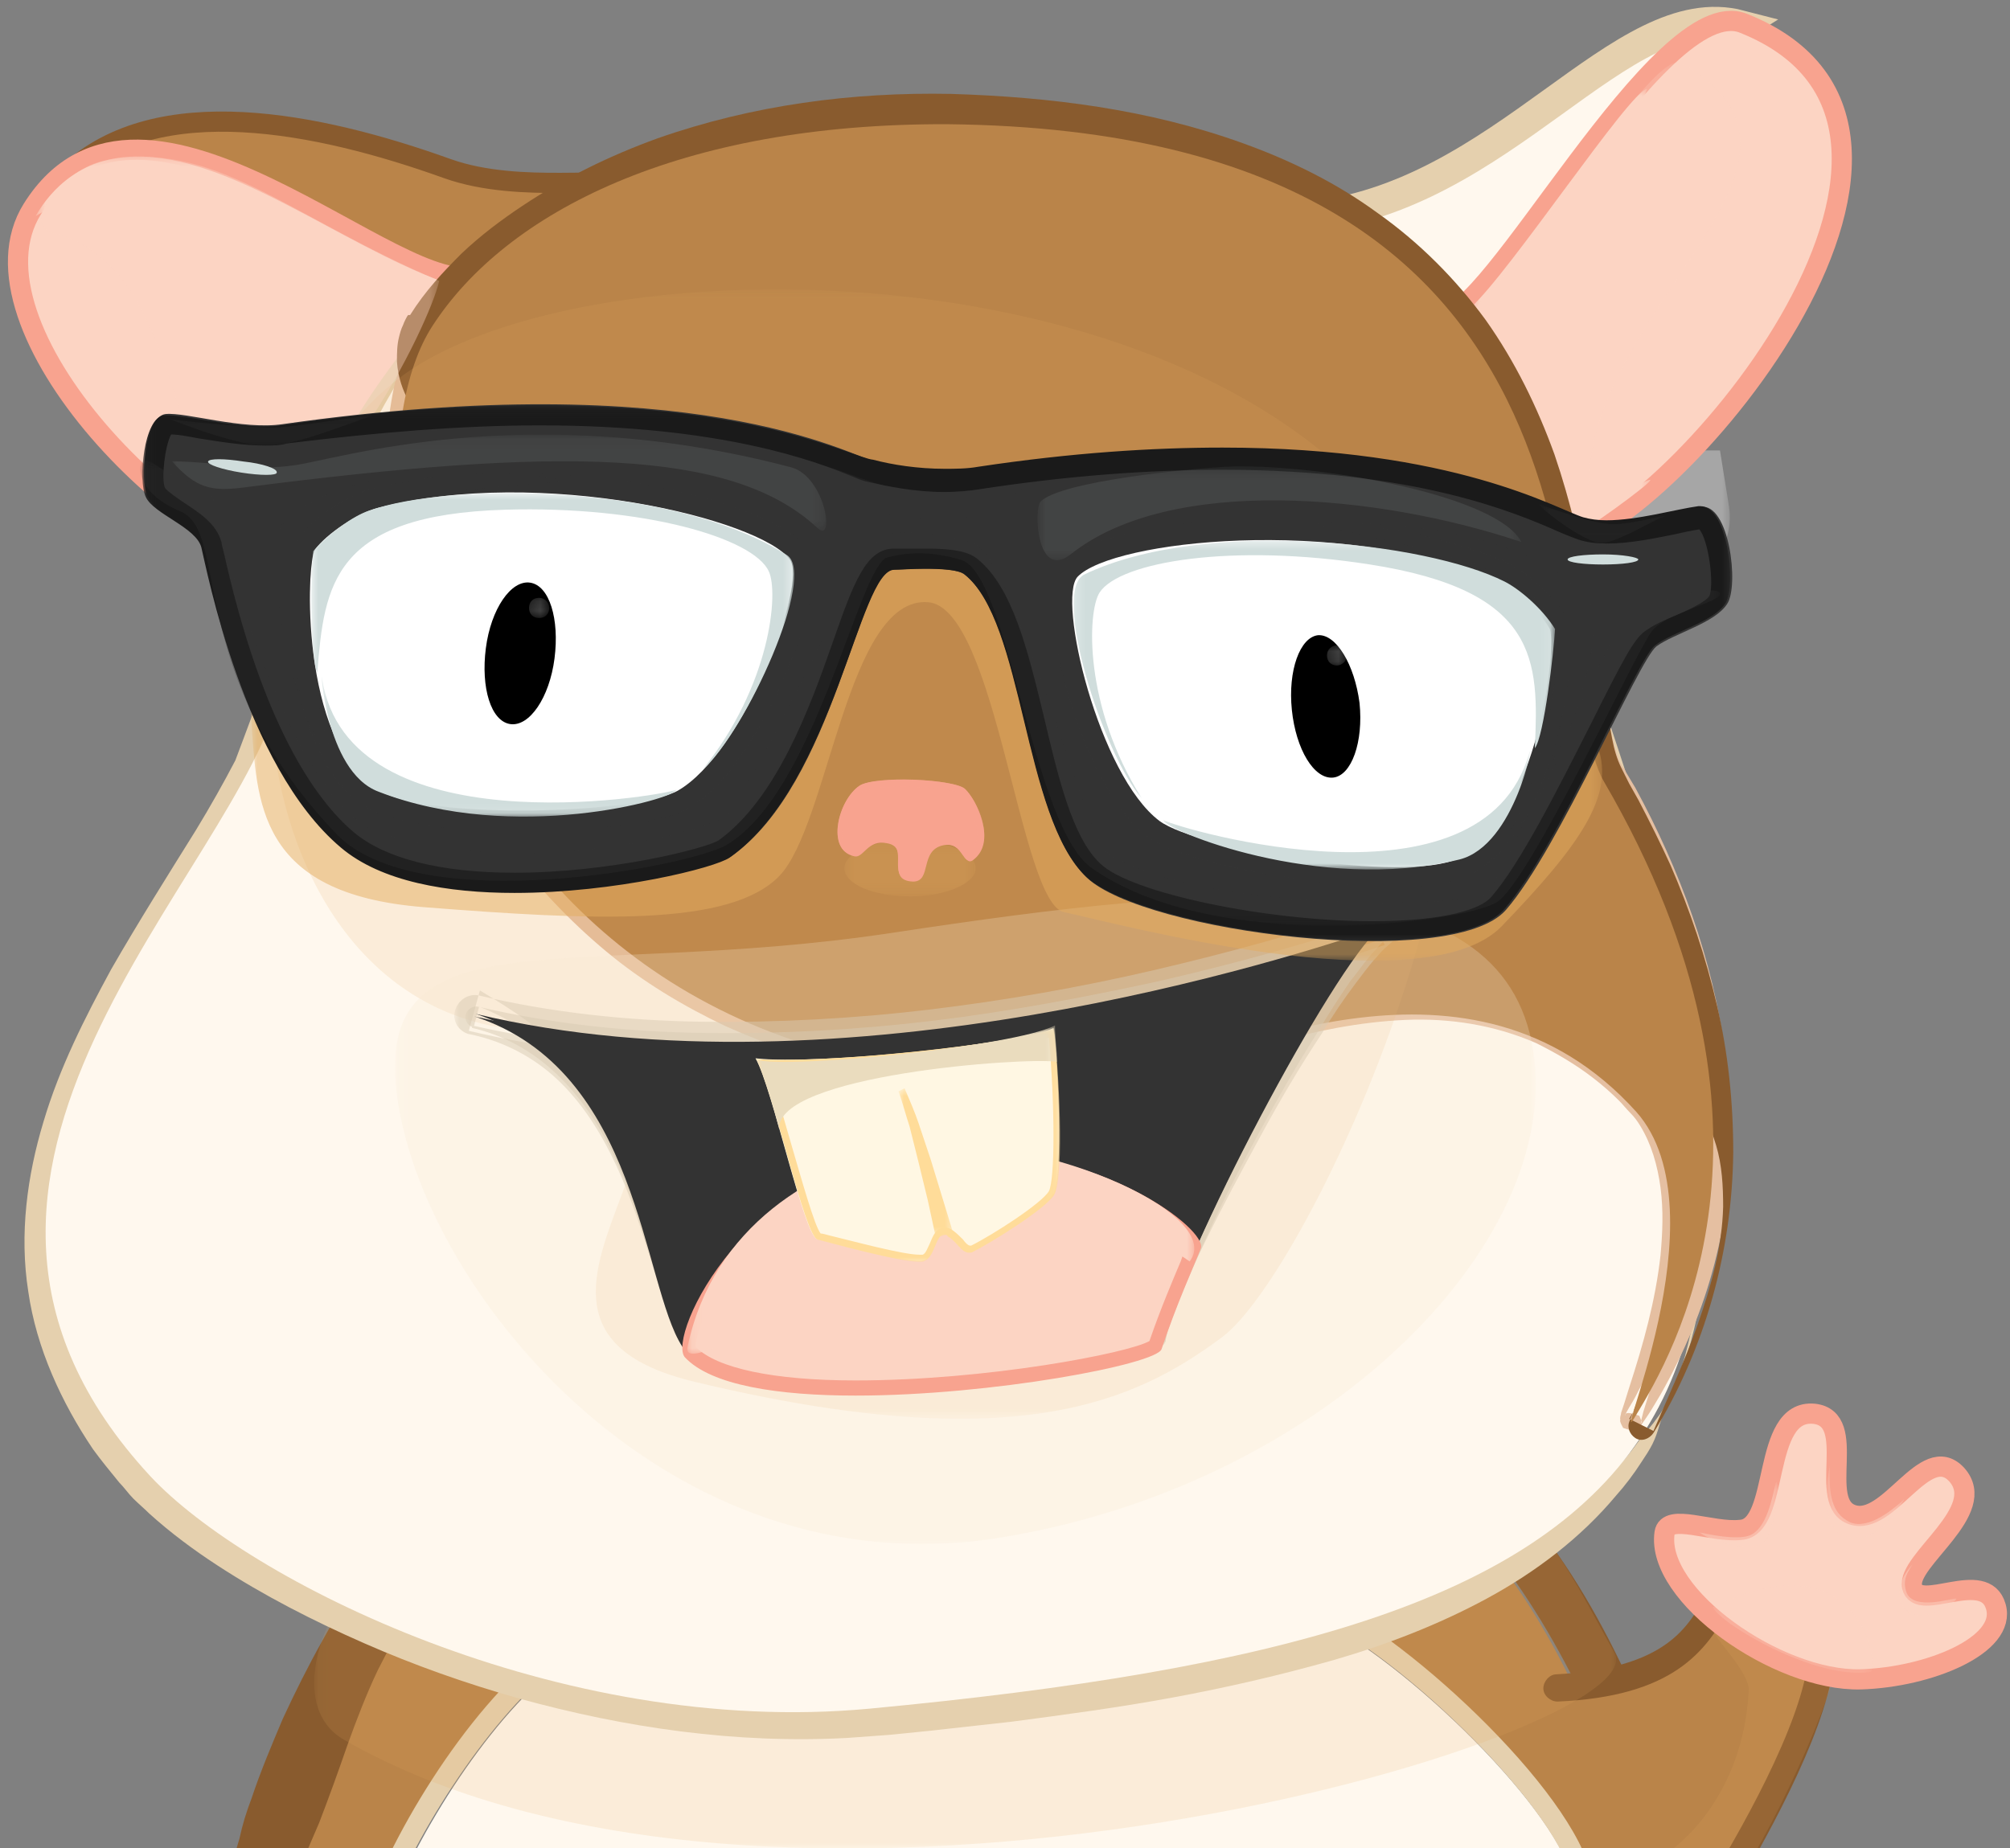 <?xml version="1.0" encoding="UTF-8"?>
<svg width="199px" height="183px" viewBox="0 0 199 183" version="1.1" xmlns="http://www.w3.org/2000/svg" xmlns:xlink="http://www.w3.org/1999/xlink">
    <rect x="0" y="0" width="199" height="183" fill="#808080" stroke="none"/>
    <defs>
        <rect id="path-1" x="0" y="0.7" width="33.4" height="16.2"></rect>
        <rect id="path-3" x="0" y="0.3" width="25.4" height="17.2"></rect>
        <rect id="path-5" x="0.5" y="0.5" width="23.5" height="27.3"></rect>
        <rect id="path-7" x="0.2" y="0.8" width="7.8" height="6.4"></rect>
        <rect id="path-9" x="0.9" y="0.2" width="7.7" height="7.2"></rect>
        <rect id="path-11" x="0.5" y="0" width="15.8" height="8.6"></rect>
        <rect id="path-13" x="0" y="0.9" width="5.7" height="5"></rect>
        <rect id="path-15" x="0.1" y="0.6" width="128.9" height="36.5"></rect>
        <rect id="path-17" x="0.5" y="0.8" width="18" height="44.6"></rect>
        <rect id="path-19" x="0.6" y="0.5" width="44.2" height="31.6"></rect>
        <rect id="path-21" x="0.1" y="0.2" width="26.2" height="44.2"></rect>
        <rect id="path-23" x="0.7" y="0.6" width="117.3" height="111.9"></rect>
        <rect id="path-25" x="0.5" y="0.2" width="13.1" height="5.5"></rect>
        <rect id="path-27" x="0.9" y="0.2" width="14.5" height="9.9"></rect>
        <rect id="path-29" x="0.1" y="0.9" width="112.9" height="64.1"></rect>
        <rect id="path-31" x="0" y="0.9" width="93.6" height="47.5"></rect>
        <rect id="path-33" x="0" y="0.9" width="91.6" height="46.5"></rect>
        <rect id="path-35" x="0" y="0.9" width="89.6" height="45.4"></rect>
        <rect id="path-37" x="0.1" y="0.4" width="50.2" height="20.7"></rect>
        <rect id="path-39" x="0.8" y="0.9" width="30.1" height="23.2"></rect>
        <rect id="path-41" x="0.9" y="0.5" width="29.7" height="10.3"></rect>
        <rect id="path-43" x="0" y="0.8" width="5.5" height="14.7"></rect>
        <rect id="path-45" x="0.1" y="0.5" width="39.4" height="35.7"></rect>
        <rect id="path-47" x="0.9" y="0.7" width="133.7" height="42.5"></rect>
        <rect id="path-49" x="0.1" y="0.1" width="157.3" height="53.1"></rect>
        <rect id="path-51" x="0.4" y="0.4" width="50.5" height="34.2"></rect>
        <rect id="path-53" x="0.8" y="0.1" width="50.1" height="35"></rect>
        <rect id="path-55" x="0.1" y="0.6" width="156.3" height="46"></rect>
        <rect id="path-57" x="0.6" y="0.2" width="20.2" height="3"></rect>
        <rect id="path-59" x="0.6" y="0.1" width="21.7" height="5.3"></rect>
        <rect id="path-61" x="0.4" y="0" width="12.3" height="3.9"></rect>
        <rect id="path-63" x="0.3" y="0.8" width="28.9" height="28.6"></rect>
        <rect id="path-65" x="0.1" y="0.8" width="27.8" height="30.5"></rect>
        <rect id="path-67" x="0.8" y="0.8" width="47.8" height="27.5"></rect>
        <rect id="path-69" x="0.8" y="0" width="35.2" height="13.9"></rect>
        <rect id="path-71" x="0.2" y="0.5" width="47.7" height="25.5"></rect>
        <rect id="path-73" x="0.2" y="0.4" width="36.3" height="11.7"></rect>
        <rect id="path-75" x="0.3" y="0.2" width="2" height="2"></rect>
        <rect id="path-77" x="0.3" y="0.9" width="2" height="2"></rect>
        <rect id="path-79" x="7.10542736e-15" y="0.1" width="64.8" height="9.5"></rect>
        <rect id="path-81" x="0.7" y="0.3" width="47.9" height="9.2"></rect>
    </defs>
    <g id="Concept-2" stroke="none" stroke-width="1" fill="none" fill-rule="evenodd">
        <g id="Home" transform="translate(-904, -662)">
            <g id="HERO" transform="translate(200, 198)">
                <g transform="translate(0, 117)" id="Mask-+-ember-tomster">
                    <g transform="translate(654, 322)">
                        <g id="ember-tomster" transform="translate(51, 27)">
                            <path d="M146.9,152.1 C146,150.9 145,149.8 143.9,148.8 C143.7,148.6 143.4,148.3 143.2,148.1 C143.2,148.1 143.1,148.1 143,148 C142.5,147.8 141.8,147.7 141.1,147.6 C138.2,147.2 135.1,147.1 132,147 C125.7,146.9 119.4,147.1 113.1,147.4 C100.5,148 87.8,149 75.3,150.4 C69,151.1 62.7,151.9 56.5,152.9 C53.4,153.4 50.3,153.9 47.3,154.6 C45.8,154.9 44.3,155.3 42.9,155.7 C42.2,155.9 41.5,156.1 40.9,156.4 C40.6,156.5 40.3,156.6 40.2,156.8 C40.2,156.8 40.1,156.8 40.1,156.9 C39.4,157.9 38.7,158.9 38,160 C37.3,161.1 36.8,162.3 36.2,163.5 C35.1,165.9 34.1,168.4 33.2,170.9 C32.3,173.4 31.3,176 30.4,178.6 C29.9,179.9 29.4,181.2 28.8,182.5 C28.6,183.1 28.3,183.7 28,184.3 L36.5,184.3 C41.1,174 49.8,162.2 57,159.3 C59,158.5 91.2,154.5 112.5,154.5 C120.4,154.5 125.8,155.1 128.8,156.2 C137.5,159.6 154.9,175.7 156.7,184.4 L161.6,184.4 C160.6,178.9 158.6,173.5 156.3,168.3 C153.7,162.3 150.6,156.8 146.9,152.1" id="Shape" fill="#BA8449"></path>
                            <path d="M128.3,19.5 C147.9,17.7 159.4,-2.6 171.3,0.5 C163.3,5.5 155.4,15.5 144.3,31.9 C141.6,35.8 122.9,20 128.3,19.5" id="Shape" fill="#FFF8EE"></path>
                            <g id="Clipped" transform="translate(9, 32)">
                                <mask id="mask-2" fill="white">
                                    <use xlink:href="#path-1"></use>
                                </mask>
                                <g id="D_3_"></g>
                                <g id="Group" opacity="0.3" mask="url(#mask-2)">
                                    <g transform="translate(-1, 0)">
                                        <g transform="translate(0.288, 0.116)">
                                            <path d="M17.1,16.7 C15.9,16.7 13.6,16.5 9,15 C7.8,14.6 6.7,14.2 6,13.9 C4.5,13.3 0.6,11.8 0.6,7.2 L0.6,0.5 L7.2,0.5 C8.1,0.5 8.7,0.7 9.2,0.8 C10.6,1 15.1,1.3 16.6,1.4 L17.5,1.5 C18.7,1.5 22.4,1 24,0.8 C26,0.5 26.6,0.4 27.4,0.4 L33.1,0.4 L34,6 C34.4,8.8 32.9,12.3 29.2,13.4 C29,13.5 28.3,13.7 27.7,13.9 C24.2,15.2 20.7,16.4 17.7,16.5 C17.5,16.7 17.3,16.7 17.1,16.7" id="Shape" fill="#FFFFFF"></path>
                                        </g>
                                    </g>
                                </g>
                            </g>
                            <g id="Group" transform="translate(145, 41)">
                                <g id="Clipped">
                                    <mask id="mask-4" fill="white">
                                        <use xlink:href="#path-3"></use>
                                    </mask>
                                    <g id="D_5_"></g>
                                    <g id="Group" opacity="0.3" mask="url(#mask-4)">
                                        <g transform="translate(-1, -1)">
                                            <g transform="translate(0.288, 0.61)">
                                                <path d="M13.2,17.8 C11,17.8 8.8,16.9 5.8,14.8 C2.9,12.8 0.7,10.8 0.7,7.3 L0.7,0.6 L7.2,0.6 C8.1,0.6 9,0.8 9.9,1.2 C10.6,1.5 13.3,2.4 14.5,2.7 C14.9,2.7 15.7,2.5 17.3,2.2 C18.1,2 18.6,2 19.3,2 L25,2 L25.9,7.6 C26.3,10.3 25.1,13.7 21.4,15 C21.2,15.1 20.6,15.4 20.2,15.6 C18.4,16.5 16.3,17.5 14.2,17.9 C14,17.8 13.6,17.8 13.2,17.8" id="Shape" fill="#FFFFFF"></path>
                                            </g>
                                        </g>
                                    </g>
                                </g>
                            </g>
                            <path d="M146.9,152.1 C146,150.9 145,149.8 143.9,148.8 C143.7,148.6 143.4,148.3 143.2,148.1 C143.2,148.1 143.1,148.1 143,148 C142.5,147.8 141.8,147.7 141.1,147.6 C138.2,147.2 135.1,147.1 132,147 C125.7,146.9 119.4,147.1 113.1,147.4 C100.5,148 87.8,149 75.3,150.4 C69,151.1 62.7,151.9 56.5,152.9 C53.4,153.4 50.3,153.9 47.3,154.6 C45.8,154.9 44.3,155.3 42.9,155.7 C42.2,155.9 41.5,156.1 40.9,156.4 C40.6,156.5 40.3,156.6 40.2,156.8 C40.2,156.8 40.1,156.8 40.1,156.9 C39.4,157.9 38.7,158.9 38,160 C37.3,161.1 36.8,162.3 36.2,163.5 C35.1,165.9 34.1,168.4 33.2,170.9 C32.3,173.4 31.3,176 30.4,178.6 C29.9,179.9 29.4,181.2 28.8,182.5 C28.6,183.1 28.3,183.7 28,184.3 L36.5,184.3 C41.1,174 49.8,162.2 57,159.3 C59,158.5 91.2,154.5 112.5,154.5 C120.4,154.5 125.8,155.1 128.8,156.2 C137.5,159.6 154.9,175.7 156.7,184.4 L161.6,184.4 C160.6,178.9 158.6,173.5 156.3,168.3 C153.7,162.3 150.6,156.8 146.9,152.1" id="Shape" fill="#BA8449"></path>
                            <path d="M160.9,165.8 C158.2,159.8 155.1,154.1 151,148.9 C150,147.6 148.9,146.3 147.7,145.1 C147.4,144.8 147.1,144.5 146.8,144.2 L146.6,144 L146.5,143.9 L146.3,143.7 C146.1,143.6 145.9,143.5 145.8,143.4 C145.5,143.2 145.2,143.1 144.9,143 C143.8,142.6 143,142.5 142.1,142.3 C138.7,141.8 135.5,141.7 132.3,141.6 C125.8,141.5 119.5,141.6 113.1,141.9 C100.3,142.4 87.6,143.4 74.9,144.7 C68.6,145.4 62.2,146.1 55.8,147.1 C52.6,147.6 49.5,148.1 46.3,148.8 C44.7,149.2 43.1,149.5 41.5,150 C40.7,150.2 39.9,150.5 39,150.9 C38.6,151.1 38.1,151.3 37.6,151.6 C37.4,151.8 37.1,151.9 36.8,152.1 C36.5,152.3 36.2,152.6 35.8,153.1 L35.8,153.1 C34.9,154.2 34,155.5 33.2,156.7 C32.4,157.9 31.6,159.2 30.9,160.5 C29.5,163 28.2,165.6 27,168.2 C25.9,170.8 24.8,173.4 23.9,176.1 C23.4,177.4 23,178.7 22.7,180.1 C22.5,180.8 22.3,181.4 22.1,182.1 L21.8,183.1 L21.7,183.6 C21.7,183.7 21.9,183.8 22.3,184.1 L22.4,184.1 L28.2,184.1 C28.5,183.5 28.7,182.9 29,182.3 C29.5,181 30.1,179.7 30.6,178.5 C31.6,175.9 32.5,173.4 33.4,170.8 C34.3,168.3 35.3,165.7 36.4,163.4 C37,162.2 37.6,161.1 38.2,159.9 C38.9,158.8 39.5,157.8 40.3,156.8 C40.3,156.8 40.4,156.8 40.4,156.7 C40.6,156.6 40.9,156.5 41.1,156.3 C41.7,156.1 42.4,155.8 43.1,155.6 C44.5,155.2 46,154.8 47.5,154.5 C50.5,153.8 53.6,153.3 56.7,152.8 C62.9,151.8 69.2,151 75.5,150.3 C88.1,148.9 100.7,147.9 113.3,147.3 C119.6,147 125.9,146.8 132.2,146.9 C135.3,147 138.5,147.1 141.3,147.5 C142,147.6 142.7,147.8 143.2,147.9 C143.3,147.9 143.4,147.9 143.4,148 C143.6,148.2 143.9,148.5 144.1,148.7 C145.2,149.8 146.1,150.9 147.1,152 C150.8,156.7 153.9,162.2 156.5,167.8 C158.8,173 160.8,178.4 161.8,183.9 L166.8,183.9 C166.3,180.8 165.5,177.8 164.6,174.9 C163.4,171.8 162.2,168.8 160.9,165.8 L160.9,165.8 Z" id="Shape" fill="#895B2E"></path>
                            <path d="M128.1,157.7 C125.5,156.7 120.2,156.1 112.6,156.1 C91.2,156.1 59.6,160.1 57.9,160.8 C51.4,163.4 43.3,174.4 38.8,184 L154.7,184 C152.8,176.5 136.7,161.1 128.1,157.7" id="Shape" fill="#FFF8EE"></path>
                            <path d="M128.8,155.8 C125.9,154.7 120.4,154.1 112.5,154.1 C91.2,154.1 59,158.1 57,158.9 C49.7,161.9 41.1,173.6 36.5,183.9 L38.7,183.9 C43.2,174.4 51.3,163.4 57.8,160.7 C59.5,160 91.1,156 112.5,156 C120.1,156 125.4,156.5 128,157.6 C136.6,160.9 152.7,176.4 154.6,183.9 L156.6,183.9 C154.9,175.3 137.5,159.2 128.8,155.8" id="Shape" fill="#E5D0AE"></path>
                            <path d="M168.4,156.7 C167.2,159.2 160.9,165.6 155.6,164.1 C152.8,163.3 153.3,178.1 159.7,184 L171.3,184 C174.5,178.9 179.5,163.3 180.1,161.7 C180.8,159.8 169.6,154.2 168.4,156.7" id="Shape" fill="#BA8449"></path>
                            <path d="M180.7,160.4 C180.5,157.2 178.6,154.9 175.2,154.1 C172.5,153.5 168.9,154 168,155.7 C166.2,159.1 164,163.2 153.1,163.8 C152.4,163.8 151.8,164.5 151.8,165.2 C151.8,165.9 152.5,166.5 153.2,166.5 C164.6,166 167.9,161.6 170.3,157.1 C170.8,156.7 173.5,156.2 175.7,157.1 C177.3,157.8 178,158.9 178.1,160.6 C178.4,166.8 171.9,178.3 168.4,184.1 L171.5,184.1 C175.4,177.3 181,166.8 180.7,160.4" id="Shape" fill="#895B2E"></path>
                            <g id="Clipped" transform="translate(157, 158)">
                                <mask id="mask-6" fill="white">
                                    <use xlink:href="#path-5"></use>
                                </mask>
                                <g id="D_7_"></g>
                                <g id="Group" opacity="0.15" mask="url(#mask-6)" fill="#E3AB5E">
                                    <g transform="translate(0.335, 0)" id="Shape">
                                        <path d="M0.9,26.3 C8,24.6 14.3,17.5 14.8,7.4 C14.9,5.5 11,1.9 11,0.9 C11,-0.1 22.9,1.1 23.5,3.9 C24,6.7 16.1,23.6 13.4,26.4 C10.8,29.1 -3.3,27.3 0.9,26.3"></path>
                                    </g>
                                </g>
                            </g>
                            <path d="M163.8,149.8 C162.9,156 175,164.5 183.2,164.3 C190,164.1 197.7,160.9 196.6,157.1 C195.5,153.2 188.9,157.8 188.3,155.1 C187.8,152.5 196,147.6 192.7,144 C189.6,140.7 186,149.2 182.4,148 C178.8,146.8 183.1,138.5 178.6,138 C173.3,137.5 175.3,149.3 171.3,149.5 C168.5,149.8 164.1,147.8 163.8,149.8" id="Shape" fill="#FCD4C3"></path>
                            <path d="M163.8,149.8 C162.9,156 175,164.5 183.2,164.3 C190,164.1 197.7,160.9 196.6,157.1 C195.5,153.2 188.9,157.8 188.3,155.1 C187.8,152.5 196,147.6 192.7,144 C189.6,140.7 186,149.2 182.4,148 C178.8,146.8 183.1,138.5 178.6,138 C173.3,137.5 175.3,149.3 171.3,149.5 C168.5,149.8 164.1,147.8 163.8,149.8 L163.8,149.8 Z" id="Shape" stroke="#F8A38F" stroke-width="2"></path>
                            <g id="Clipped" transform="translate(167, 144)">
                                <mask id="mask-8" fill="white">
                                    <use xlink:href="#path-7"></use>
                                </mask>
                                <g id="D_9_"></g>
                                <g id="Group" opacity="0.5" mask="url(#mask-8)">
                                    <g transform="translate(-1, 0)">
                                        <g transform="translate(0.939, 0.042)">
                                            <path d="M0.3,5.7 C1.6,6.7 6.3,8 7,6.3 C7.8,4.6 8.4,1.2 7.9,0.7 C7.5,2.3 7,5.3 5.3,6 C4,6.5 1.2,5.9 0.3,5.7" id="Shape" fill="#FCD4C3"></path>
                                        </g>
                                    </g>
                                </g>
                            </g>
                            <g id="Clipped" transform="translate(179, 143)">
                                <mask id="mask-10" fill="white">
                                    <use xlink:href="#path-9"></use>
                                </mask>
                                <g id="D_11_"></g>
                                <g id="Group" opacity="0.5" mask="url(#mask-10)" fill="#FCD4C3">
                                    <g transform="translate(0.459, 0.042)" id="Shape">
                                        <path d="M0.7,0.1 C0.5,1.2 -0.4,6.4 2.3,7.1 C4.6,7.7 6.3,6.3 8.1,3.4 C7.1,4.3 4.6,6.5 2.7,5.7 C0.8,4.8 0.6,2.8 0.7,0.1"></path>
                                    </g>
                                </g>
                            </g>
                            <g id="Clipped" transform="translate(168, 155)">
                                <mask id="mask-12" fill="white">
                                    <use xlink:href="#path-11"></use>
                                </mask>
                                <g id="D_13_"></g>
                                <g id="Group" opacity="0.25" mask="url(#mask-12)">
                                    <g transform="translate(-1, -1)">
                                        <g transform="translate(0.876, 0.958)">
                                            <path d="M0.7,2.2 C14.3,-4.5 17.1,6.4 16.4,8.6 C11,9.5 1.5,3.9 0.7,2.2" id="Shape" fill="#FCD4C3"></path>
                                        </g>
                                    </g>
                                </g>
                            </g>
                            <g id="Clipped" transform="translate(187, 152)">
                                <mask id="mask-14" fill="white">
                                    <use xlink:href="#path-13"></use>
                                </mask>
                                <g id="D_15_"></g>
                                <g id="Group" opacity="0.5" mask="url(#mask-14)">
                                    <g transform="translate(-1, 0)">
                                        <g transform="translate(0.751, 0.396)">
                                            <path d="M1.6,0.5 C-0.7,3.1 0.4,5.2 1.9,5.5 C3.8,5.9 6.3,3.9 5.9,3.9 C5.4,3.9 1.7,5.1 1,3.3 C0.5,1.9 1.3,1.1 1.6,0.5" id="Shape" fill="#FCD4C3"></path>
                                        </g>
                                    </g>
                                </g>
                            </g>
                            <g id="Clipped" transform="translate(30, 144)">
                                <mask id="mask-16" fill="white">
                                    <use xlink:href="#path-15"></use>
                                </mask>
                                <g id="D_17_"></g>
                                <g id="Group" opacity="0.15" mask="url(#mask-16)">
                                    <g transform="translate(-1, 0)">
                                        <g transform="translate(0.834, 0.166)">
                                            <path d="M3.2,26.1 C46.9,51.2 133.6,25.7 129,17.5 C122.9,6.6 120.5,-0.2 107.1,0.4 C93.8,1.1 8.2,7.9 4.7,10.5 C1.3,13.2 -2.5,22.8 3.2,26.1" id="Shape" fill="#E3AB5E"></path>
                                        </g>
                                    </g>
                                </g>
                            </g>
                            <path d="M128.3,19.5 C147.9,17.7 159.4,-2.6 171.3,0.5 C163.3,5.5 155.4,15.5 144.3,31.9 C141.6,35.8 122.9,20 128.3,19.5" id="Shape" fill="#FFF8EE"></path>
                            <path d="M128.3,19.5 C147.9,17.7 159.4,-2.6 171.3,0.5 C163.3,5.5 155.4,15.5 144.3,31.9 C141.6,35.8 122.9,20 128.3,19.5 L128.3,19.5 Z" id="Shape" stroke="#E5D0AE" stroke-width="3"></path>
                            <path d="M5.8,15.1 C14.6,6.9 30.5,10.1 43.3,14.7 C50.6,17.3 60.1,15.2 60.7,16.7 C62.3,20.2 52.8,27.4 45,27.2 C37.3,27.1 24.4,12.6 5.8,15.1" id="Shape" fill="#BA8449"></path>
                            <path d="M5.8,15.1 C14.6,6.9 30.5,10.1 43.3,14.7 C50.6,17.3 60.1,15.2 60.7,16.7 C62.3,20.2 52.8,27.4 45,27.2 C37.3,27.1 24.4,12.6 5.8,15.1 L5.8,15.1 Z" id="Shape" stroke="#895B2E" stroke-width="2"></path>
                            <path d="M141.7,29.2 C146.2,30.5 163.3,-3 171.6,0.3 C198,10.8 163.6,51.2 152.7,52.1 C141.7,52.9 139.2,28.4 141.7,29.2" id="Shape" fill="#FCD4C3"></path>
                            <path d="M141.7,29.2 C146.2,30.5 163.3,-3 171.6,0.3 C198,10.8 163.6,51.2 152.7,52.1 C141.7,52.9 139.2,28.4 141.7,29.2 L141.7,29.2 Z" id="Shape" stroke="#F8A38F" stroke-width="2"></path>
                            <path d="M46.3,25.2 C39,28.4 13.1,1.3 2.2,18.7 C-5,30.2 16.8,53.4 32.4,55.9 C48,58.4 50.1,23.5 46.3,25.2" id="Shape" fill="#FCD4C3"></path>
                            <path d="M46.3,25.2 C39,28.4 13.1,1.3 2.2,18.7 C-5,30.2 16.8,53.4 32.4,55.9 C48,58.4 50.1,23.5 46.3,25.2 L46.3,25.2 Z" id="Shape" stroke="#F8A38F" stroke-width="2"></path>
                            <g id="Clipped" transform="translate(144, 6)">
                                <mask id="mask-18" fill="white">
                                    <use xlink:href="#path-17"></use>
                                </mask>
                                <g id="D_19_"></g>
                                <g id="Group" mask="url(#mask-18)" fill="#FCD4C3">
                                    <g transform="translate(0.167, 0.5)" id="Shape">
                                        <path d="M17.9,0.3 C16.5,4.9 4.7,16.8 6.3,27 C6.9,30.8 10.9,42 12.6,41.6 C14.3,41.2 18.6,38.5 18.2,39.1 C17.8,39.7 12.2,43.8 10.1,44.9 C8,43.8 -0.9,23.1 0.4,22 C4.3,18.5 16.2,0.5 17.9,0.3"></path>
                                    </g>
                                </g>
                            </g>
                            <g id="Clipped" transform="translate(2, 13)">
                                <mask id="mask-20" fill="white">
                                    <use xlink:href="#path-19"></use>
                                </mask>
                                <g id="D_21_"></g>
                                <g id="Group" mask="url(#mask-20)" fill="#FCD4C3">
                                    <g transform="translate(-0.167, -0.499)" id="Shape">
                                        <path d="M0.7,6.9 C8.7,2 23.3,4.1 31.8,12.4 C34.8,15.4 35.7,25.4 28.9,32.2 C26.2,34.9 44.9,22.6 45,19 C45,15.4 43.8,14.4 41,13.4 C30.7,9.6 19.9,0.8 10.5,1 C4.4,1.1 1.6,5.3 0.7,6.9"></path>
                                    </g>
                                </g>
                            </g>
                            <g id="Clipped" transform="translate(145, 4)">
                                <mask id="mask-22" fill="white">
                                    <use xlink:href="#path-21"></use>
                                </mask>
                                <g id="D_23_"></g>
                                <g id="Group" opacity="0.25" mask="url(#mask-22)">
                                    <g transform="translate(0, -1)">
                                        <g transform="translate(0, 0.375)">
                                            <path d="M20.3,0.8 C38.5,10.8 9.2,26 11.4,44.9 C7.6,44.5 -1.8,26.2 0.5,24.6 C3.7,22.4 17.2,-2.66564548e-13 20.3,0.8" id="Shape" fill="#FCD4C3"></path>
                                        </g>
                                    </g>
                                </g>
                            </g>
                            <path d="M24.9,65.6 C25.2,64.3 25.4,62.9 25.4,61.6 C25.5,60.2 25.6,58.8 25.9,57.5 C26,56.8 26.2,56.1 26.5,55.5 C26.8,54.9 27,54.2 27.2,53.6 C27.7,52.3 28.2,51 28.8,49.8 C31.1,44.7 33.7,39.9 36.9,35.4 C40.1,30.9 43.6,26.7 47.6,23.1 C51.6,19.4 56.3,16.4 61.3,14.4 C66.3,12.3 71.7,11 77.1,10.4 C82.5,9.7 87.9,9.6 93.3,9.7 C98.7,9.8 104.1,10.1 109.5,10.8 C114.9,11.5 120.3,12.7 125.5,14.6 C128.1,15.6 130.6,16.7 133,18.1 C135.4,19.5 137.7,21.2 139.8,23.2 C141.9,25.1 143.7,27.4 145.2,29.8 C146.7,32.2 147.8,34.8 148.8,37.5 C149.7,40.1 150.4,42.8 151,45.5 C151.6,48.2 152,50.8 152.6,53.3 C152.9,54.5 153.3,55.7 153.7,56.9 C154.2,58.1 154.7,59.4 155.1,60.7 C156,63.2 157,65.8 157.9,68.3 C161.4,78.5 164.5,88.9 166.4,99.5 C167.3,104.8 168,110.2 168.1,115.6 C168.2,121 167.7,126.4 166.2,131.6 C165.8,132.9 165.4,134.2 164.9,135.4 C164.4,136.6 163.7,137.8 163.3,139.1 C163.1,139.8 162.9,140.4 162.6,141 C162.3,141.6 161.9,142.2 161.5,142.8 C160.8,143.9 159.9,145.1 159,146.1 C155.5,150.3 151,153.7 146.2,156.3 C141.4,158.9 136.2,160.9 131,162.4 C125.7,163.9 120.5,165.1 115.1,166.1 C109.7,167.1 104.4,167.8 99.1,168.5 C96.4,168.8 93.7,169.1 91,169.4 L87,169.8 C85.7,169.9 84.3,170 82.9,170.1 C71.9,170.7 60.9,169.1 50.4,166.2 C45.1,164.7 40,162.9 35,160.7 C30,158.5 25.1,156 20.5,153 C18.2,151.5 15.9,149.8 13.8,147.9 C13.3,147.4 12.7,146.9 12.2,146.4 C11.7,145.9 11.3,145.3 10.8,144.8 C9.9,143.7 9,142.6 8.2,141.5 C5.1,136.9 2.6,131.5 1.8,125.9 C0.9,120.2 1.7,114.4 3.3,109.1 C4.9,103.7 7.4,98.8 10,94 C12.7,89.3 15.6,84.7 18.4,80.2 C19.8,77.9 21.1,75.6 22.3,73.3 C23.4,70.3 24.4,68 24.9,65.6 L24.9,65.6 L24.9,65.6 Z M28.9,66.5 C28.2,69.3 27,71.9 25.7,74.4 C24.4,76.9 23,79.2 21.6,81.5 C18.8,86.1 15.9,90.6 13.4,95.2 C10.9,99.8 8.6,104.6 7.2,109.5 C5.8,114.4 5.2,119.5 6,124.5 C6.8,129.4 8.9,134.1 11.9,138.2 C12.6,139.2 13.5,140.2 14.3,141.2 C14.7,141.7 15.2,142.2 15.6,142.6 C16,143.1 16.5,143.5 16.9,143.9 C18.7,145.6 20.8,147.1 23,148.6 C27.4,151.4 32,153.9 36.9,156 C41.7,158.1 46.7,159.9 51.8,161.3 C56.9,162.7 62,163.8 67.2,164.5 C72.4,165.2 77.6,165.4 82.8,165.2 C84.1,165.1 85.4,165 86.7,164.9 L90.7,164.5 C93.3,164.3 96,164 98.7,163.7 C104,163.2 109.3,162.5 114.5,161.6 C119.8,160.7 124.9,159.7 130,158.3 C135.1,156.9 140.1,155.3 144.9,153.2 C149.6,151 154.2,148.3 157.9,144.6 C158.8,143.7 159.7,142.7 160.5,141.7 C160.9,141.2 161.3,140.6 161.7,140.1 C162.1,139.6 162.6,139.1 163,138.5 C163.9,137.4 164.3,136.2 164.9,135 C165.4,133.8 165.8,132.5 166.1,131.2 C167.4,126 167.7,120.6 167.4,115.3 C167,110 166.1,104.7 164.8,99.5 C162.3,89.1 158.6,79.1 154.7,69.2 C153.7,66.7 152.7,64.2 151.7,61.8 L150.1,58.1 C149.6,56.8 149.1,55.4 148.7,54.1 C148,51.4 147.5,48.8 146.9,46.2 C146.4,43.6 145.7,41.1 144.9,38.7 C143.2,33.8 140.7,29.4 137,25.9 C133.4,22.4 128.9,19.7 124.1,17.7 C119.3,15.7 114.1,14.4 108.9,13.5 C103.7,12.6 98.4,12.1 93.1,11.8 C87.8,11.6 82.4,11.5 77.1,12.1 C71.8,12.7 66.6,13.8 61.7,15.9 C56.8,17.9 52.3,20.8 48.5,24.4 C44.6,28 41.5,32.4 39.2,37 C36.8,41.7 35.1,46.7 33.6,51.7 C33.2,52.9 32.9,54.2 32.6,55.5 C32.4,56.1 32.3,56.8 32.1,57.4 C32,57.7 32,58.1 31.9,58.4 C31.8,58.7 31.7,59 31.5,59.3 C31,60.5 30.4,61.7 29.8,62.9 C29.6,64 29.2,65.2 28.9,66.5 L28.9,66.5 L28.9,66.5 Z" id="Shape" fill="#E5D0AE"></path>
                            <path d="M26.9,66.1 C22.7,84.7 -14,114.1 13.9,144.2 C23.4,154.4 54.2,170.1 85.1,167.2 C165.5,159.6 185.8,140.2 151.9,57 C146.4,43.5 152.6,12.3 93.5,10.5 C68.7,9.8 38.9,13.2 26.9,66.1" id="Shape" fill="#FFF8EE"></path>
                            <path d="M40.8,29.7 C43.4,25.7 46.8,22.4 50.6,19.7 C54.4,17 58.7,15 63,13.4 C71.8,10.2 81,9 90.2,8.7 C99.4,8.5 108.7,9.2 117.7,11.5 C122.2,12.7 126.6,14.3 130.8,16.6 C135,18.9 138.9,21.7 142.2,25.2 C145.5,28.7 148.2,32.6 150.3,36.9 C152.4,41.2 153.9,45.7 155,50.2 C156.1,54.8 156.8,59.3 157.4,63.8 C157.7,66.1 158,68.3 158.5,70.4 C158.7,71.5 159,72.5 159.3,73.3 C159.4,73.5 159.5,73.7 159.6,73.9 L159.7,74 L159.8,74.1 L160,74.5 L160.9,76 C165.3,84.1 168.6,93 169.8,102.3 C170.4,106.9 170.5,111.6 170,116.3 C169.5,120.9 168.3,125.5 166.5,129.8 C165.6,131.9 164.6,134 163.4,136.1 C163.1,136.6 162.8,137.1 162.5,137.6 C162.2,138.1 161.9,138.5 161.5,139.1 C161.4,139.2 161.4,139.3 161.3,139.4 C161,139.2 161.7,140.1 159.7,139.4 C159.2,138.5 159.5,138.7 159.4,138.5 C159.4,138.2 159.5,138.1 159.5,137.9 L159.8,137 L160.3,135.4 C161.7,131.1 162.9,126.8 163.4,122.3 C163.6,120.1 163.7,117.9 163.4,115.6 C163.1,113.4 162.5,111.3 161.4,109.5 C161.1,109 160.8,108.6 160.4,108.2 C160,107.8 159.7,107.4 159.3,107 C158.5,106.2 157.7,105.5 156.8,104.8 C155,103.4 153.1,102.3 151.1,101.3 C147,99.5 142.5,98.8 138.1,99 C133.6,99.2 129.2,100.1 124.9,101.3 C122.7,101.9 120.6,102.6 118.4,103.3 C117.3,103.7 116.2,104 115.1,104.3 C114.5,104.5 114,104.6 113.3,104.7 C112.7,104.8 112.2,104.9 111.6,104.9 C107,105.4 102.5,105.7 97.8,105.6 C93.2,105.5 88.6,105 84,104 C79.5,103 75,101.5 70.8,99.6 C66.6,97.6 62.6,95.2 59,92.2 C55.4,89.2 52.2,85.8 49.4,82.1 C43.8,74.6 40.1,65.9 38.3,56.8 C37.4,52.2 37,47.6 37.2,42.9 C37.3,40.6 37.6,38.2 38.1,35.9 C38.7,34.1 39.5,31.8 40.8,29.7 L40.8,29.7 L40.8,29.7 Z M42.8,31 C41.7,32.8 41,34.8 40.5,37 C40,39.1 39.8,41.3 39.6,43.5 C39.4,47.9 39.9,52.4 40.8,56.7 C42.7,65.4 46.4,73.7 51.8,80.7 C54.5,84.2 57.6,87.4 61,90.2 C64.4,93 68.2,95.4 72.2,97.3 C76.2,99.2 80.4,100.6 84.8,101.6 C89.1,102.6 93.6,103.2 98,103.3 C102.5,103.5 106.9,103.3 111.4,102.8 L113.1,102.6 C113.6,102.5 114.1,102.4 114.7,102.3 C115.8,102 116.8,101.7 117.9,101.4 C120.1,100.8 122.3,100.1 124.5,99.6 C128.9,98.5 133.5,97.7 138.2,97.7 C142.8,97.7 147.5,98.5 151.7,100.5 C153.8,101.5 155.8,102.7 157.6,104.1 C158.5,104.8 159.4,105.6 160.2,106.4 C160.6,106.8 161,107.2 161.4,107.6 C161.8,108 162.2,108.5 162.5,109 C163.8,111 164.5,113.3 164.8,115.7 C165.1,118.1 165.1,120.4 164.9,122.7 C164.5,127.3 163.5,131.8 162.2,136.2 L161.7,137.8 L161.5,138.6 C161.5,138.7 161.4,138.9 161.5,138.9 C161.4,138.8 161.7,139.1 161.3,138.2 C159.4,137.5 160.1,138.4 159.9,138.1 L159.9,138.1 C160.1,137.7 160.4,137.2 160.7,136.7 C161,136.2 161.2,135.7 161.5,135.2 C162.5,133.2 163.4,131.2 164.2,129.1 C167.2,120.8 167.8,111.7 166.3,103 C165.6,98.6 164.3,94.4 162.7,90.3 C161.1,86.2 159.2,82.2 157,78.3 L156.2,76.9 L156,76.5 L155.9,76.3 L155.8,76.1 C155.6,75.8 155.5,75.5 155.4,75.2 C154.9,74 154.6,72.7 154.3,71.6 C153.8,69.3 153.4,67 153.1,64.8 C152.4,60.3 151.8,55.9 150.7,51.6 C149.7,47.3 148.3,43.1 146.4,39.2 C144.5,35.3 142.2,31.7 139.2,28.5 C133.4,22.2 125.4,18 116.9,15.5 C108.4,13 99.4,12.2 90.4,12.2 C81.5,12.2 72.5,13.3 64.1,16.1 C59.9,17.5 55.9,19.4 52.2,21.9 C48.4,24.3 45.2,27.3 42.8,31 L42.8,31 L42.8,31 Z" id="Shape" fill="#E5BFA1"></path>
                            <path d="M39.6,29.2 C41.1,26.8 42.9,24.9 44.7,23.1 C46.6,21.3 48.6,19.8 50.7,18.4 C54.9,15.6 59.4,13.4 64.1,11.7 C73.5,8.4 83.4,7.1 93.2,7.3 C102.9,7.6 112.7,8.8 122.1,12.2 C126.8,13.9 131.3,16.1 135.4,19.1 C139.5,22 143.1,25.6 146.1,29.7 C149,33.8 151.2,38.3 152.9,43 C154.5,47.7 155.6,52.5 156.4,57.2 C156.8,59.6 157.1,61.9 157.5,64.3 C157.9,66.6 158.2,69 158.6,71.1 C158.8,72.2 159.1,73.2 159.5,74 L159.6,74.2 L159.7,74.4 L159.9,74.8 L160.3,75.6 L161.2,77.2 C162.3,79.3 163.4,81.5 164.4,83.7 C166.3,88.1 167.9,92.8 169,97.6 C170.1,102.3 170.6,107.2 170.6,112.1 C170.5,121.9 167.8,131.6 162.7,139.9 L162.7,139.9 C162.3,140.5 161.5,140.8 160.9,140.4 C160.3,140 160.1,139.3 160.3,138.8 L160.3,138.8 C161.7,135.2 163.2,131.8 164.3,128.3 C165.5,124.8 166.3,121.2 166.3,117.7 C166.3,114.2 165.4,110.8 163.3,108.1 C163.2,107.9 163,107.7 162.9,107.6 L162.7,107.4 L162.5,107.1 C162.2,106.8 161.9,106.5 161.6,106.2 C161,105.6 160.3,105 159.6,104.5 C158.2,103.4 156.6,102.4 155.1,101.4 C148.8,97.5 142.1,94.1 135.3,90.7 C128.5,87.4 121.6,84.2 114.8,81.1 C101,74.8 87.2,68.5 73.6,61.7 C66.8,58.2 60.1,54.7 53.5,50.5 C50,48 46.8,45.8 43.7,43 C42.2,41.6 40.7,40 39.5,37.8 C38.9,36.7 38.4,35.4 38.3,33.8 C38.3,33 38.3,32.2 38.5,31.4 C38.6,31 38.7,30.6 38.9,30.2 C39,29.9 39.3,29.3 39.4,29.2 L39.6,29.2 L39.6,29.2 Z M45.2,32.6 C45,32.9 45.1,32.8 45,32.9 C45,33 45,33 44.9,33.1 L44.9,33.5 C44.9,33.8 45.1,34.3 45.3,34.9 C45.9,36.1 47,37.4 48.2,38.5 C50.7,40.9 53.6,43.1 56.7,45.1 C62.8,49.2 69.4,52.8 76.1,56.4 C89.4,63.4 103.1,69.9 116.7,76.5 C123.5,79.8 130.3,83.2 137.1,86.6 C143.9,90.1 150.6,93.6 157.1,97.9 C158.7,99 160.3,100.1 161.8,101.4 C162.6,102 163.3,102.7 164.1,103.4 C164.5,103.8 164.8,104.1 165.2,104.6 L165.4,104.9 L165.7,105.2 C165.9,105.4 166,105.6 166.2,105.8 C167.4,107.5 168.3,109.4 168.9,111.4 C169.5,113.4 169.6,115.5 169.6,117.5 C169.5,121.5 168.4,125.4 167.1,129.1 C165.8,132.8 164.2,136.2 162.7,139.7 L160.3,138.5 L160.3,138.5 C165,130.5 167.2,121.3 167.1,112.1 C166.9,102.9 164.5,93.8 160.6,85.4 C159.6,83.3 158.6,81.2 157.4,79.2 L155.6,76 C154.9,74.7 154.6,73.4 154.3,72.2 C153.7,69.7 153.3,67.4 152.9,65 C152.5,62.6 152.1,60.3 151.7,58.1 C150.8,53.5 149.7,49.1 148.1,44.8 C146.5,40.6 144.4,36.5 141.8,33 C139.2,29.4 135.9,26.3 132.3,23.8 C128.6,21.3 124.6,19.3 120.3,17.9 C111.7,15 102.5,14 93.3,13.9 C88.7,13.9 84.2,14.1 79.7,14.9 C75.2,15.6 70.8,16.7 66.6,18.2 C62.4,19.7 58.3,21.6 54.6,24 C52.7,25.2 51,26.5 49.4,28 C47.8,29.5 46.3,31 45.2,32.6 L45.2,32.6 L45.2,32.6 Z" id="Shape" fill="#895B2E"></path>
                            <path d="M41.8,30.3 C30.8,47.3 43.9,112.6 113,103.8 C120.3,102.9 144.6,89.9 161,108.1 C169.9,118.1 157.9,143.4 161,138.1 C164.5,132.3 177.9,109.9 157.8,75.4 C151.4,64.3 162,11 92.8,10.3 C66.3,10.2 49.1,19 41.8,30.3" id="Shape" fill="#BA8449"></path>
                            <g id="Clipped" transform="translate(25, 26)">
                                <mask id="mask-24" fill="white">
                                    <use xlink:href="#path-23"></use>
                                </mask>
                                <g id="D_25_"></g>
                                <g id="Group" opacity="0.15" mask="url(#mask-24)">
                                    <g transform="translate(0, -1)">
                                        <g transform="translate(0.168, 0.833)">
                                            <path d="M14.8,8.6 C34.7,-4.2 94.9,-3.3 114.1,27.4 C126.9,47.8 103.5,98.2 94.8,104.6 C86.2,111 74.2,116.6 42.6,109 C15.8,102.6 56.1,77.7 24.7,74.1 C-4,70.8 -6.9,22.6 14.8,8.6" id="Shape" fill="#E3AB5E"></path>
                                        </g>
                                    </g>
                                </g>
                            </g>
                            <g id="Clipped" transform="translate(82, 81)">
                                <mask id="mask-26" fill="white">
                                    <use xlink:href="#path-25"></use>
                                </mask>
                                <g id="D_27_"></g>
                                <g id="Group" opacity="0.25" mask="url(#mask-26)" fill="#E3AB5E">
                                    <g transform="translate(0, 0.166)" id="Shape">
                                        <path d="M13.6,2.8 C13.6,4.3 10.7,5.6 7.1,5.6 C3.5,5.6 0.6,4.4 0.6,2.8 C0.6,1.3 3.5,0 7.1,0 C10.7,0.1 13.6,1.3 13.6,2.8"></path>
                                    </g>
                                </g>
                            </g>
                            <path d="M84.1,75.8 C85.6,74.8 93.6,75.1 94.6,76.2 C95.6,77.2 97.8,81.4 95.3,83.2 C94.4,83.8 94.4,81.3 92.4,81.7 C90,82.2 91.3,85.3 89.4,85.3 C86.5,85.2 89.3,81.9 86.8,81.5 C84.9,81.1 84.5,83 83.6,82.8 C80.7,82.2 82,77.2 84.1,75.8" id="Shape" fill="#F8A38F"></path>
                            <g id="Clipped" transform="translate(81, 75)">
                                <mask id="mask-28" fill="white">
                                    <use xlink:href="#path-27"></use>
                                </mask>
                                <g id="D_29_"></g>
                                <g id="Group" mask="url(#mask-28)" fill="#F8A38F">
                                    <g transform="translate(0.221, -0.595)" id="Shape">
                                        <path d="M7.2,0.8 C5.3,0.8 3.5,1 2.9,1.4 C0.8,2.8 -0.5,7.8 2.3,8.3 L2.4,8.3 C3.1,8.3 3.5,6.9 5,6.9 L5.5,6.9 C8,7.3 5.3,10.7 8.1,10.7 L8.1,10.7 C9.9,10.7 8.6,7.7 11.1,7.2 L11.5,7.2 C12.9,7.2 13.1,8.8 13.7,8.8 C13.8,8.8 13.9,8.8 14,8.7 C16.6,6.9 14.4,2.7 13.3,1.7 C12.8,1.2 9.9,0.8 7.2,0.8 M7.2,1.5 L7.2,1.5 C10.2,1.5 12.5,1.9 12.9,2.2 C13.5,2.8 14.7,5 14.5,6.6 C14.4,7.2 14.2,7.7 13.8,8 C13.8,7.9 13.7,7.9 13.6,7.8 C13.2,7.3 12.6,6.5 11.5,6.5 C11.3,6.5 11.1,6.5 11,6.6 C9.3,7 9,8.3 8.7,9.2 C8.5,10.1 8.4,10.1 8.1,10.1 L8.1,10.1 C7.3,10.1 7.3,9.9 7.3,9 C7.3,8.1 7.3,6.7 5.5,6.4 L4.9,6.4 C3.8,6.4 3.1,7.1 2.6,7.5 C2.5,7.6 2.3,7.8 2.2,7.8 C1.8,7.7 1.4,7.5 1.2,6.7 C0.9,5.3 1.9,2.9 3,2.1 C3.6,1.7 5,1.5 7.2,1.5"></path>
                                    </g>
                                </g>
                            </g>
                            <g id="Clipped" transform="translate(38, 86)">
                                <mask id="mask-30" fill="white">
                                    <use xlink:href="#path-29"></use>
                                </mask>
                                <g id="D_31_"></g>
                                <g id="Group" opacity="0.25" mask="url(#mask-30)">
                                    <g transform="translate(0, -1)">
                                        <g transform="translate(0.099, 0.95)">
                                            <path d="M112.7,16.1 C115.7,35.3 91.7,59.4 59.4,64.4 C27.1,69.3 3.3,40.5 0.3,21.2 C-2.7,2 17.1,9.3 49.4,4.4 C81.7,-0.5 109.7,-3.1 112.7,16.1" id="Shape" fill="#F7E8D0"></path>
                                        </g>
                                    </g>
                                </g>
                            </g>
                            <g id="Clipped" transform="translate(44, 87)">
                                <mask id="mask-32" fill="white">
                                    <use xlink:href="#path-31"></use>
                                </mask>
                                <g id="D_33_"></g>
                                <g id="Group" opacity="0.5" mask="url(#mask-32)">
                                    <g transform="translate(-1, -1)">
                                        <g transform="translate(0.215, 0.977)">
                                            <path d="M23.3,44.3 C22.4,42.9 21.9,41.2 21.4,39.6 C20.9,38 20.4,36.4 19.9,34.8 C18.9,31.6 17.8,28.4 16.3,25.4 C14.8,22.4 12.9,19.6 10.5,17.5 C8.1,15.4 5.2,14 2.1,13.4 L2.1,13.4 L2.1,13.4 C1,13 0.5,11.9 0.9,10.9 C1.3,9.9 2.3,9.4 3.2,9.6 C10.4,11.3 17.9,12.1 25.3,12.2 C32.7,12.3 40.3,11.9 47.8,11 C55.3,10.1 62.7,8.8 70,7.1 C77.3,5.4 84.6,3.4 91.7,1 C92.8,0.6 93.9,1.2 94.2,2.2 C94.5,3 94.2,3.8 93.6,4.3 L93.6,4.3 L93.6,4.3 C93.4,4.5 93,4.8 92.7,5.1 C92.4,5.4 92.1,5.8 91.8,6.1 C91.2,6.8 90.6,7.6 90,8.4 C88.8,10 87.7,11.6 86.7,13.3 C84.5,16.6 82.5,20 80.6,23.5 C78.7,27 76.8,30.5 75.1,34 C74.2,35.8 73.4,37.6 72.7,39.4 C72.3,40.3 72,41.2 71.6,42.2 C71.4,42.7 71.3,43.1 71.2,43.6 L71.2,43.8 C71.2,43.9 71.2,43.9 71.1,44 C71.1,44.1 71,44.2 70.9,44.2 C70.8,44.3 70.7,44.4 70.5,44.5 C70.3,44.7 70,44.8 69.8,44.9 C67.9,45.7 65.9,46.1 64,46.5 C62.1,46.9 60.1,47.2 58.1,47.4 C54.1,47.9 50.2,48.3 46.2,48.4 C42.2,48.6 38.2,48.6 34.3,48.2 C32.3,48 30.3,47.7 28.4,47.2 C27.4,46.9 26.5,46.6 25.6,46.1 C24.7,45.7 23.9,45.1 23.3,44.3 M23.4,44.2 C23.9,45 24.8,45.6 25.7,46 C26.6,46.4 27.5,46.7 28.5,47 C30.4,47.5 32.4,47.8 34.4,47.9 C38.4,48.2 42.3,48.2 46.3,48 C50.3,47.8 54.2,47.3 58.1,46.8 C60,46.5 62,46.2 63.9,45.7 C65.8,45.2 67.8,44.8 69.5,44 C69.7,43.9 69.9,43.8 70.1,43.6 C70.3,43.5 70.4,43.4 70.4,43.3 C70.5,42.8 70.6,42.3 70.8,41.8 C71.1,40.8 71.4,39.9 71.7,38.9 C72.4,37 73.1,35.2 73.9,33.3 C75.5,29.6 77.1,26 78.8,22.4 C80.5,18.8 82.3,15.2 84.2,11.7 C85.1,9.9 86.1,8.2 87.2,6.4 C87.7,5.5 88.3,4.6 88.9,3.8 C89.2,3.4 89.5,2.9 89.8,2.5 C90.2,2.1 90.5,1.6 91,1.2 L91,1.2 L92.9,4.6 C85.6,7.1 78.3,9.1 70.8,10.8 C63.3,12.5 55.8,13.9 48.2,14.8 C40.6,15.7 32.9,16.2 25.2,16 C17.5,15.8 9.8,14.9 2.2,13.1 L3.3,9.1 L3.3,9.1 C6.6,11.1 9.6,13 11.9,15.7 C14.2,18.4 15.8,21.5 17.1,24.7 C18.3,27.9 19.3,31.2 20.1,34.4 C20.5,36 21,37.7 21.4,39.3 C22,41.2 22.5,42.8 23.4,44.2" id="Shape" fill="#D8CAB2"></path>
                                        </g>
                                    </g>
                                </g>
                            </g>
                            <g id="Clipped" transform="translate(45, 88)">
                                <mask id="mask-34" fill="white">
                                    <use xlink:href="#path-33"></use>
                                </mask>
                                <g id="D_35_"></g>
                                <g id="Group" opacity="0.5" mask="url(#mask-34)">
                                    <g transform="translate(-1, 0)">
                                        <g transform="translate(0.232, 0.988)">
                                            <path d="M22.3,42.3 C21.4,40.9 20.9,39.3 20.4,37.7 C19.9,36.1 19.5,34.5 19,32.9 C18,29.7 17,26.5 15.5,23.4 C14.1,20.4 12.2,17.6 9.9,15.4 C7.5,13.1 4.6,11.5 1.5,10.8 L1.5,10.8 L1.5,10.7 C1,10.5 0.7,9.9 0.9,9.4 C1.1,8.9 1.6,8.6 2.1,8.7 C9.4,10.4 16.9,11.2 24.5,11.3 C32.1,11.4 39.6,11 47.1,10.1 C54.6,9.2 62,7.8 69.4,6.2 C76.8,4.5 84.1,2.5 91.2,0.1 C91.7,-0.1 92.3,0.2 92.5,0.7 C92.6,1.1 92.5,1.5 92.2,1.8 L92.2,1.8 L92.2,1.8 C91.6,2.3 90.9,3.1 90.3,3.8 C89.7,4.5 89.1,5.4 88.5,6.1 C87.4,7.7 86.3,9.4 85.3,11.1 C83.2,14.4 81.2,17.9 79.3,21.4 C77.4,24.9 75.6,28.4 74,32 C73.2,33.8 72.4,35.6 71.6,37.4 C71.2,38.3 70.9,39.2 70.6,40.2 C70.4,40.7 70.3,41.1 70.2,41.6 C70.1,42 69.8,42.1 69.6,42.3 C69.4,42.5 69.1,42.6 68.9,42.7 C67,43.5 65,43.9 63.1,44.3 C61.2,44.7 59.2,45 57.2,45.3 C53.3,45.8 49.3,46.2 45.3,46.4 C41.3,46.6 37.3,46.6 33.4,46.2 C31.4,46 29.4,45.7 27.5,45.2 C26.5,44.9 25.6,44.6 24.7,44.2 C23.7,43.7 22.8,43.1 22.3,42.3 M22.3,42.2 C22.8,43 23.7,43.6 24.6,44.1 C25.5,44.5 26.4,44.8 27.4,45.1 C29.3,45.6 31.3,45.9 33.3,46 C37.3,46.4 41.2,46.3 45.2,46.1 C49.2,45.9 53.1,45.5 57.1,44.9 C59,44.6 61,44.3 63,43.8 C64.9,43.4 66.9,42.9 68.6,42.1 C68.8,42 69,41.9 69.2,41.7 C69.4,41.6 69.6,41.4 69.6,41.3 C69.7,40.8 69.8,40.3 70,39.8 C70.3,38.8 70.6,37.9 71,37 C71.7,35.1 72.5,33.3 73.3,31.5 C74.9,27.8 76.6,24.3 78.4,20.7 C80.2,17.1 82,13.6 84,10.1 C85,8.3 86,6.6 87.1,5 C87.6,4.1 88.2,3.3 88.8,2.5 C89.4,1.7 90,0.9 90.9,0.1 L90.9,0.1 L91.9,1.9 C84.7,4.4 77.3,6.4 69.9,8.1 C62.5,9.8 55,11.1 47.4,12.1 C39.8,13 32.2,13.5 24.5,13.3 C16.9,13.1 9.2,12.3 1.7,10.6 L2.2,8.7 L2.2,8.7 C5.5,10 8.5,12 10.8,14.6 C13.1,17.2 14.8,20.2 16.1,23.3 C17.4,26.4 18.4,29.6 19.3,32.9 C19.7,34.5 20.2,36.1 20.7,37.8 C20.9,39.2 21.4,40.8 22.3,42.2" id="Shape" fill="#D8CAB2"></path>
                                        </g>
                                    </g>
                                </g>
                            </g>
                            <path d="M66.6,131.2 C71.7,139.2 113.4,133.7 114.1,130.5 C115.9,122.4 130.9,93.8 135.7,89.8 C127.1,92.8 82.4,107.1 46.1,98.4 C62.4,103.9 62.6,125 66.6,131.2" id="Shape" fill="#333333"></path>
                            <g id="Clipped" transform="translate(46, 89)">
                                <mask id="mask-36" fill="white">
                                    <use xlink:href="#path-35"></use>
                                </mask>
                                <g id="D_37_"></g>
                                <g id="Group" mask="url(#mask-36)" fill="#333333">
                                    <g transform="translate(-0.75, 0.25)" id="Shape">
                                        <path d="M90.3,0.7 C83.6,3 55.4,12.1 26.2,12.1 C17.6,12.1 9,11.3 0.7,9.4 C17.1,14.7 17.3,35.9 21.3,42.1 C23.2,45.1 30.5,46.2 38.8,46.2 C52.2,46.2 68.3,43.4 68.8,41.4 C70.6,33.2 85.5,4.6 90.3,0.7 M84.7,4.6 C78.2,14.4 68.8,33.3 66.9,40.4 C64.4,41.8 51.5,44.2 38.8,44.2 C28.6,44.2 24,42.5 23,41 C22,39.5 21.2,36.7 20.4,33.5 C18.7,27.4 16.3,19 10.6,13.2 C15.6,13.8 20.8,14.1 26.3,14.1 C50.1,14 73.4,8 84.7,4.6"></path>
                                    </g>
                                </g>
                            </g>
                            <path d="M83.7,135.4 C75.1,135.4 69.5,134.2 67.3,131.8 C67.1,131.6 67.1,130.4 68.1,128.1 C70.5,122.6 77.9,113.2 90.7,112.4 C91.6,112.4 92.4,112.3 93.2,112.3 C108.2,112.3 117.2,119.9 117.2,121.2 C117,121.6 116.8,122.2 116.5,123 C115.7,124.9 114.5,127.9 113.4,131.1 C112.1,132.4 97.1,135.4 83.7,135.4" id="Shape" fill="#FCD4C3"></path>
                            <path d="M93.2,111.8 C92.3,111.8 91.5,111.8 90.6,111.9 C73.1,113 65,130.3 66.8,132.4 C69.4,135.2 76.1,136.2 83.7,136.2 C97.2,136.2 113.5,133.1 114,131.6 C115.5,127.1 117.2,123.4 117.9,121.6 C118.5,119.8 108.4,111.7 93.2,111.8 M93.2,113.1 C106.6,113.1 115.6,119.5 116.5,121.4 C116.3,121.8 116.1,122.3 115.9,122.9 C115.1,124.8 113.9,127.6 112.8,130.8 C110.7,132 96.7,134.7 83.7,134.7 C75.6,134.7 70,133.5 67.9,131.4 C67.8,130.7 68.5,127.9 71,124.4 C73.2,121.2 79.6,113.7 90.7,113.1 L93.2,113.1 L93.2,113.1" id="Shape" fill="#F8A38F"></path>
                            <g id="Clipped" transform="translate(67, 111)">
                                <mask id="mask-38" fill="white">
                                    <use xlink:href="#path-37"></use>
                                </mask>
                                <g id="D_39_"></g>
                                <g id="Group" mask="url(#mask-38)" fill="#FCD4C3">
                                    <g transform="translate(-0.916, -0.083)" id="Shape">
                                        <path d="M1,20.4 C-0.2,25.8 32.9,-0.7 50.7,12 C54.4,7.1 34.7,-1.2 23.2,0.7 C13.5,2.4 3.5,8.6 1,20.4"></path>
                                    </g>
                                </g>
                            </g>
                            <path d="M73.8,102.8 C75.5,105.8 78.6,120.4 79.9,120.7 C81.2,121 89.4,123.3 90.5,122.8 C91.7,122.3 91.6,119.5 92.8,120.3 C93.8,121 94.3,122.3 95.3,121.8 C97.1,120.9 102.4,117.6 103.3,116.2 C104.1,114.7 104,106.4 103.3,99.8 C99.9,101.4 79.8,103.5 73.8,102.8" id="Shape" fill="#FFF7E3"></path>
                            <g id="Clipped" transform="translate(73, 99)">
                                <mask id="mask-40" fill="white">
                                    <use xlink:href="#path-39"></use>
                                </mask>
                                <g id="D_41_"></g>
                                <g id="Group" mask="url(#mask-40)" fill="#FFDC99">
                                    <g transform="translate(0.75, 0.25)" id="Shape">
                                        <path d="M29.6,0.6 C26.6,1.9 10.9,3.7 3,3.7 C1.8,3.7 0.9,3.7 0.1,3.6 C1.8,6.6 4.9,21.2 6.2,21.5 C7.4,21.8 14.2,23.7 16.3,23.7 C16.5,23.7 16.7,23.7 16.8,23.6 C17.8,23.2 17.9,21 18.7,21 C18.8,21 19,21 19.1,21.2 C20,21.7 20.4,22.8 21.2,22.8 C21.3,22.8 21.5,22.8 21.6,22.7 C23.4,21.8 28.7,18.5 29.6,17.1 C30.5,15.6 30.3,7.3 29.6,0.6 M29.1,1.5 C29.7,8.3 29.7,15.5 29.1,16.7 C28.4,17.9 23.6,21 21.4,22.1 L21.3,22.1 C21.1,22.1 20.8,21.8 20.6,21.5 C20.3,21.2 20,20.9 19.6,20.6 C19.3,20.4 19.1,20.3 18.8,20.3 C17.9,20.3 17.6,21.2 17.3,21.9 C17.1,22.3 16.9,22.9 16.6,23 L16.3,23 C14.6,23 9.5,21.6 7.4,21.1 C7,21 6.7,20.9 6.5,20.9 C5.9,20.2 4.6,15.5 3.6,12.1 C2.7,9 1.9,6.1 1.2,4.4 L3.1,4.4 C10.6,4.4 24.6,2.8 29.1,1.5"></path>
                                    </g>
                                </g>
                            </g>
                            <g id="Clipped" transform="translate(73, 99)">
                                <mask id="mask-42" fill="white">
                                    <use xlink:href="#path-41"></use>
                                </mask>
                                <g id="D_43_"></g>
                                <g id="Group" mask="url(#mask-42)" fill="#EADCBE">
                                    <g transform="translate(0.751, 0.25)" id="Shape">
                                        <path d="M2.4,10.6 C1.9,5.2 26.8,3.4 29.9,3.9 C29.9,2.6 29.7,1.8 29.7,0.3 C25.6,2.4 3.2,4.6 0.2,3.7 C0.5,4.3 1.6,7.3 2.4,10.6"></path>
                                    </g>
                                </g>
                            </g>
                            <g id="Clipped" transform="translate(88, 105)">
                                <mask id="mask-44" fill="white">
                                    <use xlink:href="#path-43"></use>
                                </mask>
                                <g id="D_45_"></g>
                                <g id="Group" mask="url(#mask-44)" fill="#FFDC99">
                                    <g transform="translate(-0.542, 0.368)" id="Shape">
                                        <path d="M1.1,0.4 C1.6,1.6 2.1,2.7 2.5,3.9 C2.9,5.1 3.3,6.3 3.7,7.5 L4.8,11.1 L5.9,14.7 L4.2,15.2 L3.4,11.5 L2.5,7.8 C2.2,6.6 1.9,5.4 1.6,4.2 C1.2,3 0.9,1.8 0.5,0.7 L1.1,0.4 L1.1,0.4 Z"></path>
                                    </g>
                                </g>
                            </g>
                            <g id="Clipped" transform="translate(3, 13)">
                                <mask id="mask-46" fill="white">
                                    <use xlink:href="#path-45"></use>
                                </mask>
                                <g id="D_47_"></g>
                                <g id="Group" opacity="0.4" mask="url(#mask-46)">
                                    <g transform="translate(-1, -1)">
                                        <g transform="translate(0.584, 0.916)">
                                            <path d="M1.8,8.2 C15,11.6 12.9,34.4 20.7,36.2 C28.6,38 38.9,17.4 39.9,12.9 C24.7,6.4 17.6,-1.2 6.7,1 C3.1,1.7 -1.9,7.2 1.8,8.2" id="Shape" fill="#FCD4C3"></path>
                                        </g>
                                    </g>
                                </g>
                            </g>
                            <g id="Clipped" transform="translate(23, 50)">
                                <mask id="mask-48" fill="white">
                                    <use xlink:href="#path-47"></use>
                                </mask>
                                <g id="D_49_"></g>
                                <g id="Group" opacity="0.5" mask="url(#mask-48)" fill="#E3AB5E">
                                    <g transform="translate(0.667, 0.333)" id="Shape">
                                        <path d="M17.3,37.5 C33.9,38.8 47.6,39.5 52.5,34.4 C57.4,29.3 59.2,6.7 67.2,7.3 C74,7.8 76.3,37.2 80.7,38 C85.1,38.9 116.2,47.4 124,39.4 C131.7,31.4 135.3,26.4 133.5,21.6 C131.7,16.8 86.2,1.3 76.9,0.4 C67.6,-0.5 4.8,7.4 3.2,11.3 C1.6,15.3 -0.1,14.7 0.2,18.9 C0.8,27 0.7,36.2 17.3,37.5"></path>
                                    </g>
                                </g>
                            </g>
                            <path d="M87.5,54.4 C88.7,54.4 93.4,54 94.5,54.9 C100.5,59.6 100.3,78.9 106.6,84.9 C112.2,90.3 142.8,94.2 148.1,88.1 C153.4,82 161.2,63.4 163,62 C164.8,60.7 168.8,59.7 170,57.8 C171.2,56 170.2,47.8 167.4,48.2 C164.6,48.6 159.3,50.3 156,49.4 C152.7,48.4 136.6,38.3 96.1,44.4 C92.2,45 88.3,44.4 85.6,43.7 C82.9,43 67.7,34.2 27,40 C23,40.6 17.4,38.8 15.4,39 C13.4,39.2 12.8,45.5 13.6,47.1 C14.4,48.7 18.6,50.1 19.1,52.1 C19.6,54.1 23.3,73.7 32.9,81.8 C43.1,90.4 69.1,84.4 71.4,82.8 C81.7,75.5 84,54.4 87.5,54.4" id="Shape" fill="#333333"></path>
                            <g id="Clipped" transform="translate(13, 38)">
                                <mask id="mask-50" fill="white">
                                    <use xlink:href="#path-49"></use>
                                </mask>
                                <g id="D_51_"></g>
                                <g id="Group" mask="url(#mask-50)" fill="#1A1A1A">
                                    <g transform="translate(0.038, -0.777)" id="Shape">
                                        <path d="M39.4,0.9 C32.3,0.9 23.8,1.4 13.8,2.9 C13.2,3 12.6,3 12,3 C8.5,3 4.4,1.9 2.5,1.9 L2.2,1.9 C0.2,2.1 -0.4,8.4 0.4,10 C1.2,11.7 5.4,13 5.9,15 C6.4,17 10.1,36.6 19.7,44.7 C23.7,48.1 30.3,49.2 36.9,49.2 C46.9,49.2 56.8,46.7 58.2,45.7 C68.6,38.3 71,17.2 74.5,17.2 C75,17.2 76.3,17.1 77.5,17.1 C79.1,17.1 80.8,17.2 81.4,17.6 C87.4,22.3 87.2,41.6 93.5,47.6 C97.1,51 110.9,53.9 121.7,53.9 C127.8,53.9 133,53 134.9,50.8 C140.2,44.7 148,26.1 149.8,24.7 C151.6,23.3 155.6,22.4 156.8,20.5 C157.9,18.7 157,10.9 154.3,10.9 L154.1,10.9 C151.9,11.2 148.1,12.3 145,12.3 C144.2,12.3 143.4,12.2 142.7,12 C140.1,11.2 130,5.1 107,5.1 C100.1,5.1 92.1,5.6 82.8,7 C81.7,7.2 80.5,7.2 79.5,7.2 C76.8,7.2 74.3,6.8 72.4,6.3 C70.4,6.1 61.2,0.9 39.4,0.9 M39.4,2.9 C57.5,2.9 66.8,6.5 70.2,7.9 C70.9,8.2 71.4,8.4 71.9,8.5 C73.7,8.9 76.4,9.5 79.5,9.5 C80.7,9.5 82,9.4 83.1,9.2 C91.6,7.9 99.6,7.3 107,7.3 C126,7.3 135.9,11.5 140.2,13.4 C141.1,13.8 141.7,14 142.2,14.2 C143.1,14.5 144,14.6 145.1,14.6 C147.3,14.6 149.7,14.1 151.7,13.7 C152.6,13.5 153.5,13.3 154.2,13.2 C155.1,14.2 155.7,18.6 155.2,19.8 C154.8,20.4 153.1,21.2 151.9,21.7 C150.7,22.2 149.6,22.7 148.8,23.3 C147.7,24.1 146.6,26.2 143.4,32.6 C140.3,38.7 136.5,46.3 133.6,49.6 C132.6,50.8 129,52 121.8,52 C111.3,52 97.9,49.2 94.9,46.3 C92.1,43.7 90.7,37.6 89.3,31.7 C87.7,25.1 86.2,18.9 82.7,16.1 C81.8,15.4 80.4,15.1 77.6,15.1 L75.4,15.1 L74.5,15.1 C71.7,15.1 70.5,18.4 68.4,24.4 C66.1,31 62.8,39.9 57.1,44 C55.8,44.8 46.4,47.2 36.9,47.2 C29.6,47.2 24.1,45.8 21,43.2 C17.2,40 11.9,32.5 8.1,15.4 C8,15 7.9,14.7 7.9,14.5 C7.4,12.6 5.6,11.5 4.1,10.5 C3.5,10.1 2.5,9.4 2.3,9.1 C1.9,8.2 2.3,4.9 2.9,3.8 C3.6,3.8 4.6,4 5.7,4.2 C7.6,4.5 10,4.9 12.2,4.9 C12.9,4.9 13.7,4.9 14.3,4.7 C23.2,3.6 31.7,2.9 39.4,2.9"></path>
                                    </g>
                                </g>
                            </g>
                            <g id="Clipped" transform="translate(28, 45)">
                                <mask id="mask-52" fill="white">
                                    <use xlink:href="#path-51"></use>
                                </mask>
                                <g id="D_53_"></g>
                                <g id="Group" opacity="0.5" mask="url(#mask-52)">
                                    <g transform="translate(1, 1)">
                                        <g transform="translate(0.5, 0.75)">
                                            <path d="M0.7,5.7 C-0.2,6.9 -0.8,24.6 6.7,29.4 C11.6,32.6 32.4,31.9 36.6,29.6 C43.1,25.9 49.5,9.1 47.7,6.7 C44.7,2.7 23.1,-2.6 6.9,1.6 C4.9,2 1.8,4.2 0.7,5.7 L0.7,5.7 Z" id="Shape" stroke="#333333" stroke-width="4"></path>
                                        </g>
                                    </g>
                                </g>
                            </g>
                            <path d="M30.2,52.4 C29.3,53.6 28.7,71.3 36.2,76.1 C41.1,79.3 61.9,78.6 66.1,76.3 C72.6,72.6 79,55.8 77.2,53.4 C74.2,49.4 52.6,44.1 36.4,48.3 C34.4,48.8 31.3,50.9 30.2,52.4" id="Shape" fill="#FFFFFF"></path>
                            <g id="Clipped" transform="translate(103, 50)">
                                <mask id="mask-54" fill="white">
                                    <use xlink:href="#path-53"></use>
                                </mask>
                                <g id="D_55_"></g>
                                <g id="Group" opacity="0.5" mask="url(#mask-54)">
                                    <g transform="translate(1, 1)">
                                        <g transform="translate(0.594, 0.063)">
                                            <path d="M47.8,9.1 C48.6,10.4 46.8,28 38.8,31.9 C33.5,34.4 13,31 9.2,28.2 C3.2,23.7 -1,6.2 1.1,4 C4.6,0.4 26.7,-2 42.2,4.2 C44.1,4.9 46.9,7.5 47.8,9.1 L47.8,9.1 Z" id="Shape" stroke="#333333" stroke-width="4"></path>
                                        </g>
                                    </g>
                                </g>
                            </g>
                            <path d="M152.4,60.2 C153.2,61.5 151.4,79.1 143.4,83 C138.1,85.5 117.6,82.1 113.8,79.3 C107.8,74.8 103.6,57.3 105.7,55.1 C109.2,51.5 131.3,49.1 146.8,55.3 C148.7,56 151.4,58.5 152.4,60.2" id="Shape" fill="#FFFFFF"></path>
                            <path d="M53.9,63.2 C53.4,67.1 51.4,70 49.5,69.7 C47.6,69.4 46.6,66.1 47.1,62.2 C47.6,58.3 49.6,55.4 51.5,55.7 C53.4,56 54.4,59.3 53.9,63.2" id="Shape" fill="#000000"></path>
                            <path d="M133.6,67.6 C134,71.5 132.8,74.8 131,75 C129.1,75.2 127.3,72.2 126.9,68.3 C126.5,64.4 127.7,61.1 129.5,60.9 C131.3,60.8 133.1,63.8 133.6,67.6" id="Shape" fill="#000000"></path>
                            <g id="Clipped" transform="translate(13, 43)">
                                <mask id="mask-56" fill="white">
                                    <use xlink:href="#path-55"></use>
                                </mask>
                                <g id="D_57_"></g>
                                <g id="Group" opacity="0.3" mask="url(#mask-56)">
                                    <g transform="translate(-1, 0)">
                                        <g transform="translate(0.375, 0.25)">
                                            <path d="M3.1,1.5 C5.4,3 7.5,2.1 8,5.1 C8.5,8.1 15.4,34.1 24,37.1 C38.1,42 55.9,37.2 58.3,35.7 C60.7,34.2 72,8.9 73.9,7.9 C75.8,6.9 81.8,8 83.1,8.6 C87,10.3 94.2,37.7 96.1,39.1 C104.8,45.2 132.7,44.7 134,43.1 C135.4,41.4 145.8,17.5 147.7,16.1 C150.4,14 156.7,12.6 156.9,13.5 C157.1,14.4 151.8,15.3 150.2,17.2 C148.6,19.2 138.1,42.1 134.8,44.1 C131.5,46.1 107.1,49.4 94.7,40.7 C88.8,36.5 86.5,11.6 81.8,10.2 C78.8,9.3 76.5,9.4 74.3,10 C71.4,11.9 67.3,33.1 58.6,38.4 C55.1,40.5 28,45.8 19.9,37.3 C4.8,21.5 9.4,7.4 4.5,5.4 C1.2,4 0.5,2.2 0.5,1 C0.8,-0.3 1.9,0.7 3.1,1.5" id="Shape" fill="#333333"></path>
                                        </g>
                                    </g>
                                </g>
                            </g>
                            <g id="Clipped" transform="translate(15, 39)">
                                <mask id="mask-58" fill="white">
                                    <use xlink:href="#path-57"></use>
                                </mask>
                                <g id="D_59_"></g>
                                <g id="Group" opacity="0.3" mask="url(#mask-58)">
                                    <g transform="translate(-1, -1)">
                                        <g transform="translate(0.75, 0.25)">
                                            <path d="M1,1.2 C-0.6,0.6 7.8,4.1 10.9,3.9 C14,3.7 19.2,1.5 20.9,1 C22.4,0.5 13.1,2.2 10.8,2.1 C8.5,2 1.9,1.5 1,1.2" id="Shape" fill="#333333"></path>
                                        </g>
                                    </g>
                                </g>
                            </g>
                            <g id="Clipped" transform="translate(80, 44)">
                                <mask id="mask-60" fill="white">
                                    <use xlink:href="#path-59"></use>
                                </mask>
                                <g id="D_61_"></g>
                                <g id="Group" opacity="0.3" mask="url(#mask-60)">
                                    <g transform="translate(0, -1)">
                                        <g transform="translate(0.5, 0.25)">
                                            <path d="M0.1,0.9 C3,2.2 4.3,5.5 7.1,5.8 C9.9,6.1 13.3,6.6 14.9,5.7 C16.5,4.8 20.5,2.7 21.6,2.5 C22.8,2.3 12.9,3.8 9.2,3.5 C5.5,3.1 1.2,1 0.1,0.9" id="Shape" fill="#333333"></path>
                                        </g>
                                    </g>
                                </g>
                            </g>
                            <g id="Clipped" transform="translate(151, 48)">
                                <mask id="mask-62" fill="white">
                                    <use xlink:href="#path-61"></use>
                                </mask>
                                <g id="D_63_"></g>
                                <g id="Group" opacity="0.3" mask="url(#mask-62)">
                                    <g transform="translate(0, -1)">
                                        <g transform="translate(0.375, 0.375)">
                                            <path d="M0.2,0.6 C-1,0.1 4.6,4.6 6.3,4.4 C8,4.2 11,2.3 12.3,1.8 C13.3,1.4 8.3,2.8 6.8,2.5 C5.3,2.4 1.4,1.1 0.2,0.6" id="Shape" fill="#333333"></path>
                                        </g>
                                    </g>
                                </g>
                            </g>
                            <g id="Clipped" transform="translate(26, 44)">
                                <mask id="mask-64" fill="white">
                                    <use xlink:href="#path-63"></use>
                                </mask>
                                <g id="D_65_"></g>
                                <g id="Group" opacity="0.3" mask="url(#mask-64)">
                                    <g transform="translate(-1, 0)">
                                        <g transform="translate(0.75, 0.625)">
                                            <path d="M1.3,5.2 C8.7,-2.1 26.3,0.4 29.5,1 C8.4,2.5 8,4.1 4.3,7.8 C3.8,10.7 3.1,20.3 6.4,28.7 C2.7,26.7 -1.2,7.7 1.3,5.2" id="Shape" fill="#333333"></path>
                                        </g>
                                    </g>
                                </g>
                            </g>
                            <g id="Clipped" transform="translate(129, 49)">
                                <mask id="mask-66" fill="white">
                                    <use xlink:href="#path-65"></use>
                                </mask>
                                <g id="D_67_"></g>
                                <g id="Group" opacity="0.3" mask="url(#mask-66)">
                                    <g transform="translate(-1, 0)">
                                        <g transform="translate(0.66, 0.798)">
                                            <path d="M27.8,7.9 C21.4,-0.3 3.7,-0.2 0.4,0.1 C21.1,4.4 21.3,6 24.5,10.2 C24.7,13.1 24.1,22.7 19.8,30.6 C23.6,29 29.9,10.6 27.8,7.9" id="Shape" fill="#333333"></path>
                                        </g>
                                    </g>
                                </g>
                            </g>
                            <g id="Clipped" transform="translate(29, 46)">
                                <mask id="mask-68" fill="white">
                                    <use xlink:href="#path-67"></use>
                                </mask>
                                <g id="D_69_"></g>
                                <g id="Group" mask="url(#mask-68)" fill="#D0DDDC">
                                    <g transform="translate(0.812, 0.375)" id="Shape">
                                        <path d="M0.6,18.2 C1.3,9.6 2.1,2.6 19.2,2.1 C32.9,1.7 43.8,4.9 45.3,8.2 C46.3,10.3 45.5,19.5 38.7,27.9 C43.1,24 50.1,8.5 47.1,6.6 C36,-0.5 13.9,-0.7 5.7,2.2 C4.2,2.7 1.8,4.4 0.2,6.2 C-0.1,8.4 -0.1,17 0.6,18.2"></path>
                                    </g>
                                </g>
                            </g>
                            <g id="Clipped" transform="translate(30, 65)">
                                <mask id="mask-70" fill="white">
                                    <use xlink:href="#path-69"></use>
                                </mask>
                                <g id="D_71_"></g>
                                <g id="Group" mask="url(#mask-70)" fill="#D0DDDC">
                                    <g transform="translate(0.584, -0.5)" id="Shape">
                                        <path d="M0.3,0.7 C2.9,17.5 33.6,12.4 35.4,11.7 C35.3,12.6 19.3,17.1 5.9,11.9 C0.5,9.9 0.1,-1.2 0.3,0.7"></path>
                                    </g>
                                </g>
                            </g>
                            <g id="Clipped" transform="translate(105, 51)">
                                <mask id="mask-72" fill="white">
                                    <use xlink:href="#path-71"></use>
                                </mask>
                                <g id="D_73_"></g>
                                <g id="Group" mask="url(#mask-72)" fill="#D0DDDC">
                                    <g transform="translate(-0.543, 0.087)" id="Shape">
                                        <path d="M46.5,21 C46.9,12.3 46.9,5.4 30.1,2.8 C16.6,0.7 5.4,2.5 3.4,5.6 C2.2,7.5 1.8,16.8 7.6,26 C3.7,21.5 -1.4,5.4 1.9,3.8 C13.8,-1.9 35.8,0.6 43.5,4.5 C44.9,5.2 47.2,7.1 48.5,9.2 C48.4,11.3 47.4,19.9 46.5,21"></path>
                                    </g>
                                </g>
                            </g>
                            <g id="Clipped" transform="translate(114, 72)">
                                <mask id="mask-74" fill="white">
                                    <use xlink:href="#path-73"></use>
                                </mask>
                                <g id="D_75_"></g>
                                <g id="Group" mask="url(#mask-74)" fill="#D0DDDC">
                                    <g transform="translate(-0.417, 0.314)" id="Shape">
                                        <path d="M36.8,0.3 C32.2,16.6 2.3,7.8 0.6,6.9 C0.6,7.8 15.9,14.2 29.9,10.8 C35.5,9.4 37.4,-1.6 36.8,0.3"></path>
                                    </g>
                                </g>
                            </g>
                            <g id="Clipped" transform="translate(51, 57)">
                                <mask id="mask-76" fill="white">
                                    <use xlink:href="#path-75"></use>
                                </mask>
                                <g id="D_77_"></g>
                                <g id="Group" opacity="0.25" mask="url(#mask-76)" fill="#FFFFFF">
                                    <g transform="translate(0.375, 0)" id="Shape">
                                        <path d="M2,1.2 C2,0.7 1.6,0.2 1,0.2 C0.4,0.2 0,0.6 0,1.2 C0,1.8 0.4,2.2 1,2.2 C1.6,2.2 2,1.8 2,1.2"></path>
                                    </g>
                                </g>
                            </g>
                            <g id="Clipped" transform="translate(130, 61)">
                                <mask id="mask-78" fill="white">
                                    <use xlink:href="#path-77"></use>
                                </mask>
                                <g id="D_79_"></g>
                                <g id="Group" opacity="0.25" mask="url(#mask-78)" fill="#FFFFFF">
                                    <g transform="translate(0.375, 0)" id="Shape">
                                        <path d="M2,1.9 C2,1.4 1.6,0.9 1,0.9 C0.5,0.9 0,1.3 0,1.9 C0,2.5 0.4,2.9 1,2.9 C1.5,2.9 2,2.4 2,1.9"></path>
                                    </g>
                                </g>
                            </g>
                            <g id="Clipped" transform="translate(16, 41)">
                                <mask id="mask-80" fill="white">
                                    <use xlink:href="#path-79"></use>
                                </mask>
                                <g id="D_81_"></g>
                                <g id="Group" opacity="0.1" mask="url(#mask-80)">
                                    <g transform="translate(-1, -1)">
                                        <g transform="translate(0.125, 0.875)">
                                            <path d="M0.9,2.8 C3.3,5.5 4.8,5.8 8,5.4 C39.1,1.4 56.3,1.5 64.8,9.4 C66.6,11.1 65.6,4.3 62.2,3.4 C36,-3.5 17,2.7 13,3.2 C8.9,3.8 6,2.9 0.9,2.8" id="Shape" fill="#D0DDDC"></path>
                                        </g>
                                    </g>
                                </g>
                            </g>
                            <g id="Clipped" transform="translate(101, 44)">
                                <mask id="mask-82" fill="white">
                                    <use xlink:href="#path-81"></use>
                                </mask>
                                <g id="D_83_"></g>
                                <g id="Group" opacity="0.1" mask="url(#mask-82)">
                                    <g transform="translate(0, -1)">
                                        <g transform="translate(0.625, 0.875)">
                                            <path d="M0.4,3.8 C-0.3,4.5 1.25455202e-14,11.7 3.4,9 C13.2,1.2 33.7,3 48,7.8 C45.7,3.3 29,0.2 19.6,0.3 C15.1,0.5 2.3,1.8 0.4,3.8" id="Shape" fill="#D0DDDC"></path>
                                        </g>
                                    </g>
                                </g>
                            </g>
                            <path d="M161.2,53.4 C161.2,53.7 159.6,53.9 157.7,53.9 C155.8,53.9 154.2,53.7 154.2,53.4 C154.2,53.1 155.8,52.9 157.7,52.9 C159.7,52.9 161.2,53.2 161.2,53.4" id="Shape" fill="#D0DDDC"></path>
                            <path d="M26.4,44.8 C26.4,45.1 24.8,45.1 22.9,44.8 C21,44.5 19.5,44 19.6,43.7 C19.7,43.4 21.2,43.4 23.1,43.7 C25,43.9 26.5,44.4 26.4,44.8" id="Shape" fill="#D0DDDC"></path>
                        </g>
                    </g>
                </g>
            </g>
        </g>
    </g>
</svg>
